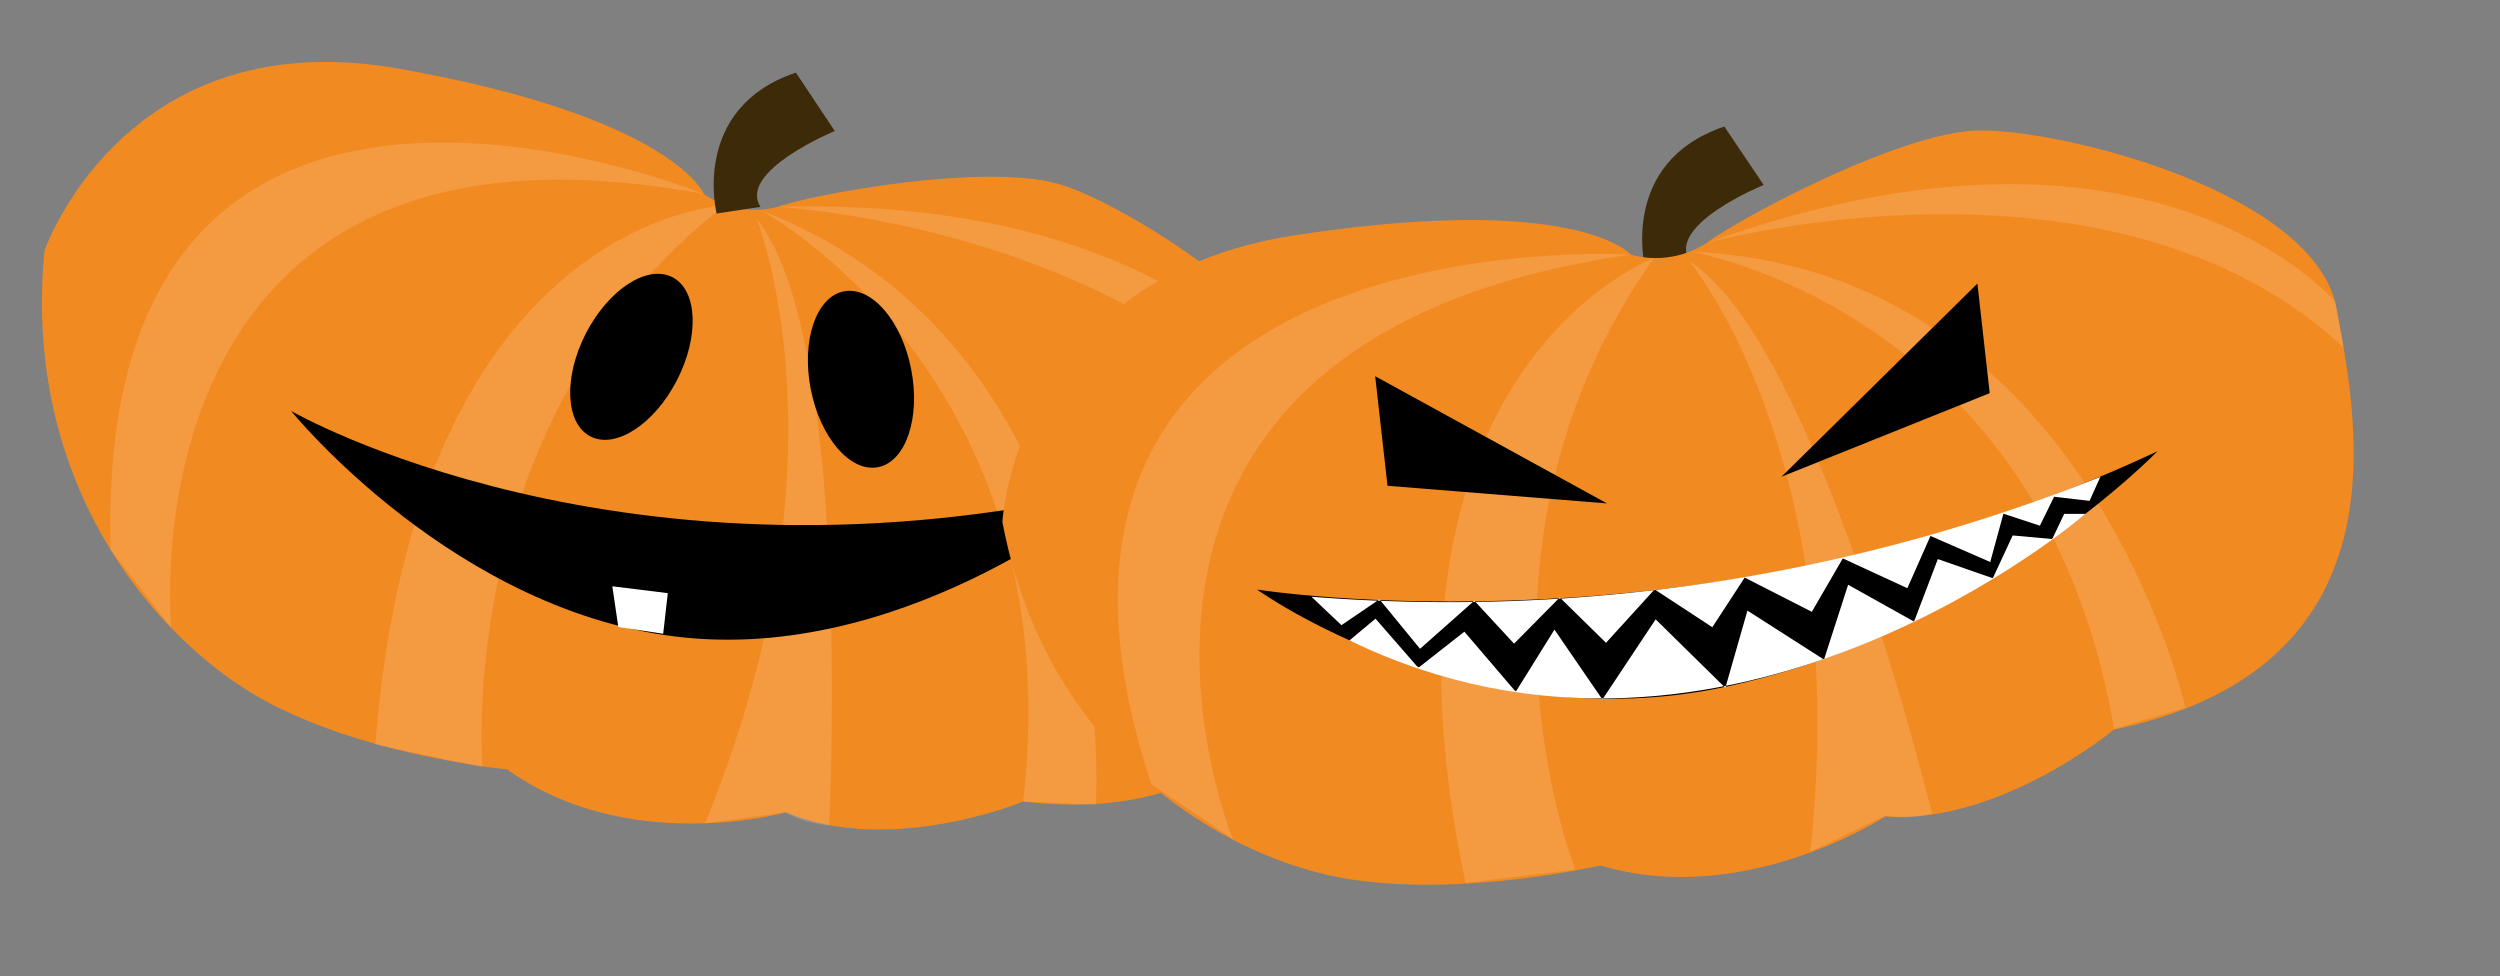 <svg xmlns="http://www.w3.org/2000/svg" width="146" height="57" viewBox="0 0 146 57"><rect x="0" y="0" width="146" height="57" fill="#808080" stroke="none"/><defs><style>.cls-1,.cls-3{fill:#fff;}.cls-2{fill:#f28a22;}.cls-3{opacity:0.14;}.cls-4{fill:#3d2a09;}</style></defs><g id="Layer_1" data-name="Layer 1"><polygon class="cls-1" points="31.24 27.8 30.04 31.27 33.56 31.38 34.36 28.34 31.24 27.8"/></g><g id="græskar"><path class="cls-2" d="M41.11,11.33a5.23,5.23,0,0,0,4.3.75c2.2-.76,12.1-2.58,16.43-1.33s17.52,9.62,16.82,16.58-2,21.41-18.91,19.48c0,0-7.73,3.21-13.85.63,0,0-9.15,2.58-16.29-2.51,0,0-8.88-.84-14.83-4.41S1.29,28.06,2.6,14.63c0,0,4.67-13.45,20.68-10.62S41.11,11.33,41.11,11.33Z"/><path class="cls-3" d="M41.11,11.33S5.37-3.34,6.47,32.13L10,36.66S6.93,5,41.11,11.33Z"/><path class="cls-3" d="M42.31,12s-18,.68-20.39,31.48l6.26,1.32S26.4,24.39,42.31,12Z"/><path class="cls-3" d="M44.17,12.75s5.77,14-3,35.33c0,0,3.13-.4,4.68-.64a5.91,5.91,0,0,0,2.57.76S49.86,19.8,44.17,12.75Z"/><path class="cls-3" d="M44.43,12.28S62.64,22,59.75,46.81L64,47S65.74,20.53,44.43,12.28Z"/><path class="cls-3" d="M45.41,12.08s23.87,1.25,33,17.62l.28-2.7S72.26,11.31,45.41,12.08Z"/><ellipse cx="36.87" cy="20.84" rx="5.23" ry="2.99" transform="translate(1.47 44.08) rotate(-62.76)"/><ellipse cx="50.28" cy="22.15" rx="2.99" ry="5.23" transform="translate(-3.3 9.99) rotate(-10.99)"/><path d="M17,24s19.4,11.22,48.17,4.55c0,0-11.72,10-25.12,8.69S17,24,17,24Z"/><polygon class="cls-1" points="36.11 36.62 35.76 34.24 39 34.64 38.73 37.01 36.11 36.62"/><path class="cls-4" d="M96.07,15.62s-1.53-6.15,4.63-8.23L103,10.8s-5.68,2.31-4.33,4.43Z"/><path class="cls-2" d="M95.24,14.87a5.42,5.42,0,0,0,4.42-.68c1.93-1.43,11.09-6.35,15.68-6.56S135.17,11.12,136.45,18s4.11,21-13,24.61c0,0-6.65,5.54-13.35,5.07,0,0-8.22,5.39-16.63,2.86,0,0-8.91,2.07-15.73.6s-16.7-7.48-19.2-20.66c0,0,.77-14.28,17.21-16.76S95.24,14.87,95.24,14.87Z"/><path class="cls-3" d="M95.24,14.87s-39-2.41-28,30.93L72,49S60.07,19.91,95.24,14.87Z"/><path class="cls-3" d="M96.59,15.07s-17.42,6.47-11,36.49L92,50.78S84.55,32,96.59,15.07Z"/><path class="cls-3" d="M98.64,15.23s9.58,11.44,7.08,34.51c0,0,2.93-1.39,4.39-2.11a6,6,0,0,0,2.72-.12S106.19,20.09,98.64,15.23Z"/><path class="cls-3" d="M98.75,14.7s20.54,3.38,24.71,27.86l4.17-1.23S121.9,15.66,98.75,14.7Z"/><path class="cls-3" d="M99.66,14.19s23.67-6.51,37.21,6.1l-.49-2.66S125.68,4.8,99.66,14.19Z"/><polygon points="80.31 21.97 81.03 28.37 93.85 29.4 80.31 21.97"/><polygon points="115.48 16.56 116.2 22.96 104.04 27.84 115.48 16.56"/><path d="M73.41,34.43S99.87,38.65,126,26.35c0,0-10.15,10.51-25.18,13.75S73.41,34.43,73.41,34.43Z"/><path class="cls-1" d="M80.56,35l2.37,2.89,3.17-2.81,2.32,2.51,2.67-2.7,2.7,2.65,2.84-3.12L100,36.63l1.89-2.9,3.92,2,1.81-3.12,3.77,1.74,1.35-3.05,3.49,1.52L117,30l2.13.7.83-1.69,2.07.24.63-1.4a102.51,102.51,0,0,1-46.07,7l1.75,1.66Z"/><path class="cls-1" d="M78.81,37.4l1.52-1.27L82.83,39l2.69-2.11,3,3.51,2.26-3.63,2.8,4.08,3.11-4.68,4.07,4,1.29-4.51,4.47,2.86,1.41-4.37,3.85,2.15,1.39-3.65,3.21,1.12,1.16-2.5,2.31.21.7-1.47,1.24,0S100.87,48.11,78.81,37.4Z"/><path class="cls-4" d="M41.85,12.47s-1.54-6.15,4.63-8.23l2.27,3.41S43.07,10,44.41,12.08Z"/></g></svg>